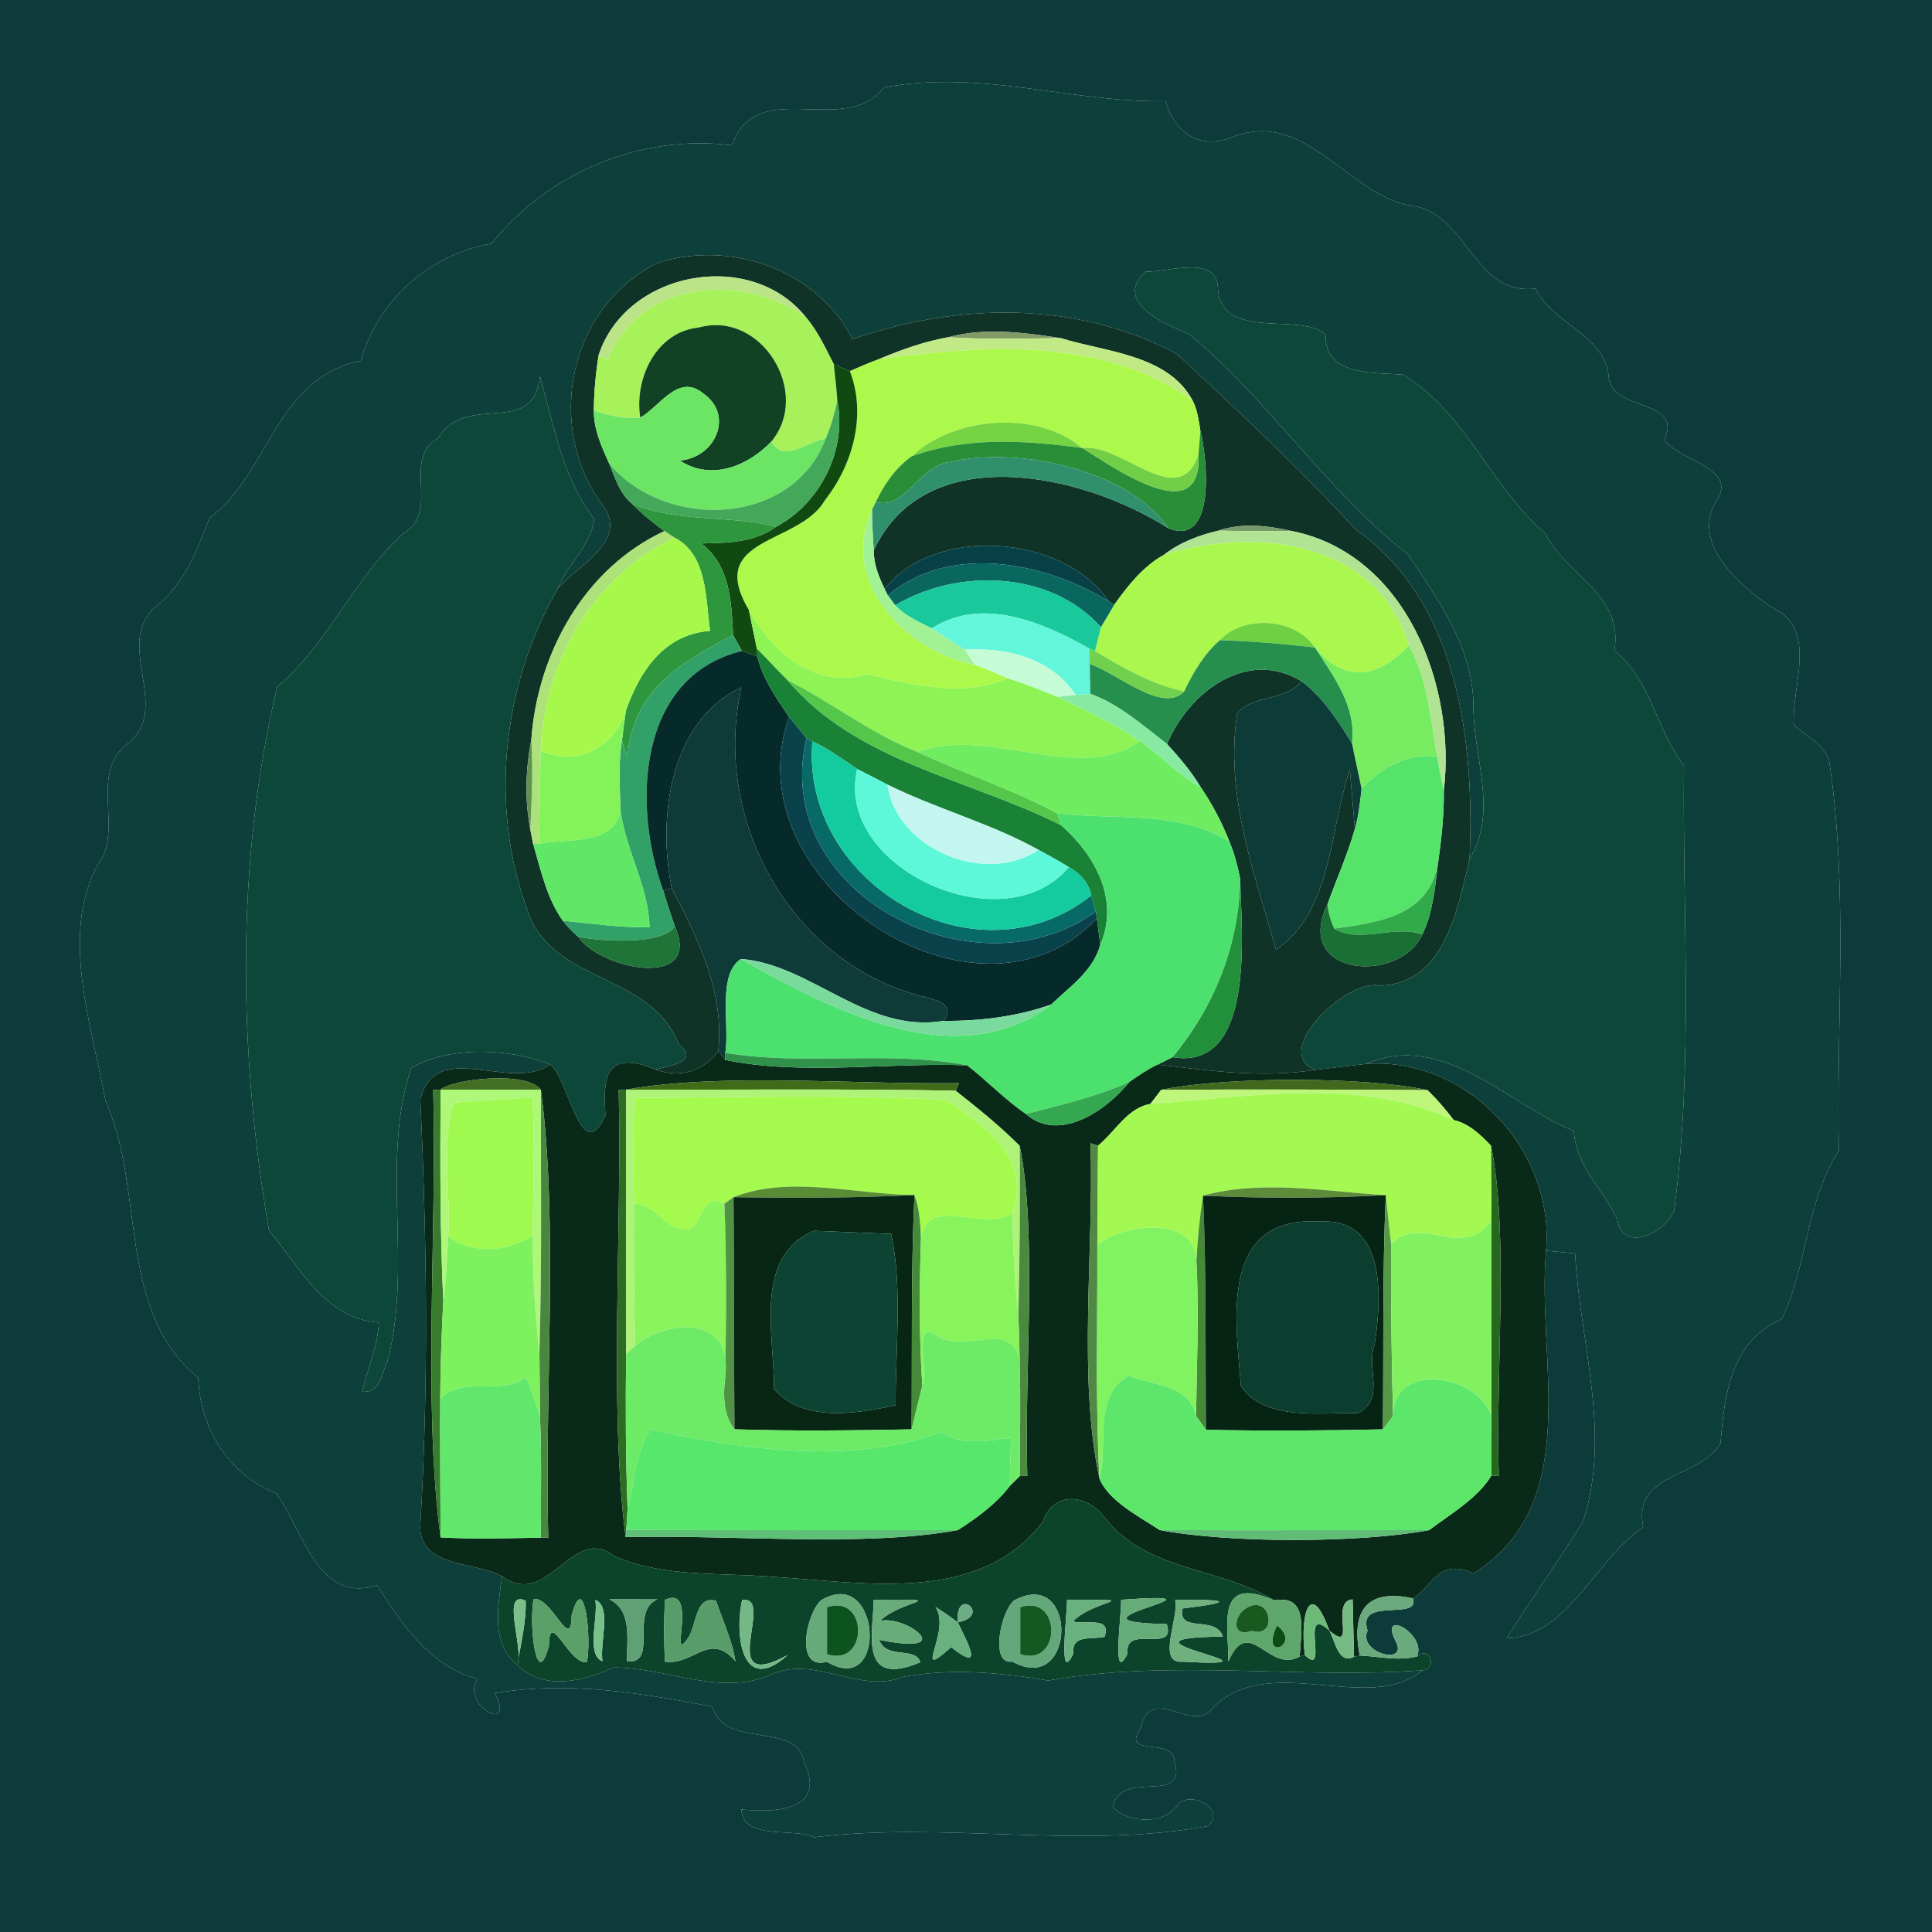 <?xml version="1.0" encoding="UTF-8" ?>
<!DOCTYPE svg PUBLIC "-//W3C//DTD SVG 1.1//EN" "http://www.w3.org/Graphics/SVG/1.1/DTD/svg11.dtd">
<svg width="250pt" height="250pt" viewBox="0 0 250 250" version="1.1" xmlns="http://www.w3.org/2000/svg">
<g id="#0c3b3aff">
<path fill="#0c3b3a" opacity="1.00" d=" M 0.00 0.00 L 250.00 0.00 L 250.00 250.00 L 0.00 250.00 L 0.00 0.00 M 114.39 11.30 C 109.30 17.91 97.81 9.69 94.74 18.80 C 82.91 17.32 70.96 22.30 63.58 31.54 C 55.60 32.87 48.87 38.90 46.68 46.68 C 35.62 48.92 34.90 61.21 27.09 67.05 C 25.47 71.17 23.91 75.44 20.35 78.33 C 14.39 83.07 22.54 91.77 16.37 96.34 C 11.53 100.22 16.01 107.44 12.72 111.74 C 7.69 120.82 11.88 132.71 13.66 142.50 C 18.88 154.08 14.97 169.52 25.66 178.30 C 25.88 184.83 29.57 190.82 35.75 193.24 C 39.24 198.02 41.10 207.59 48.79 205.13 C 51.97 210.11 55.64 215.68 61.77 217.23 C 59.57 220.72 66.84 224.52 64.03 219.09 C 73.63 217.49 83.16 219.11 92.17 220.85 C 93.80 226.48 103.18 222.62 104.02 228.00 C 107.27 234.73 99.39 234.47 95.93 234.14 C 96.08 238.25 103.03 236.45 105.30 237.75 C 122.28 235.66 139.63 239.36 156.35 236.29 C 158.66 234.12 154.40 231.79 152.49 233.35 C 150.96 236.14 146.14 236.01 144.00 233.85 C 144.94 228.80 153.72 233.68 151.98 228.05 C 152.10 224.58 144.90 227.56 147.61 223.64 C 148.91 217.66 154.40 224.59 156.99 220.94 C 164.40 213.66 177.01 221.99 184.11 216.13 C 185.91 216.04 185.17 212.87 183.37 214.34 C 184.62 211.45 178.39 208.02 180.58 212.33 C 182.37 215.67 175.62 213.88 176.96 211.00 C 175.50 206.53 183.79 209.82 182.84 206.83 C 185.32 205.40 186.12 201.47 190.65 203.62 C 205.09 194.55 198.79 175.88 200.06 161.85 C 201.31 161.96 202.57 162.07 203.82 162.20 C 204.42 173.78 208.57 185.43 204.84 196.88 C 201.65 201.99 197.94 207.25 194.94 212.00 C 202.93 211.78 206.46 201.70 212.63 197.63 C 211.20 190.43 220.00 191.38 222.64 186.75 C 223.15 180.51 223.89 173.63 230.57 170.68 C 233.94 163.72 233.65 155.50 237.94 148.92 C 237.61 132.07 239.21 115.06 236.68 98.33 C 235.89 96.17 233.68 95.27 232.13 93.77 C 231.76 88.88 235.39 81.33 229.32 78.63 C 225.25 75.84 218.86 70.48 222.00 64.99 C 225.16 60.56 217.41 59.71 215.36 56.93 C 217.87 51.52 208.78 53.35 208.18 48.91 C 207.86 43.40 200.98 41.99 198.68 37.34 C 190.94 38.27 189.93 28.18 183.31 26.73 C 174.77 25.86 169.32 14.11 159.69 17.64 C 155.12 19.62 151.94 16.99 150.83 13.09 C 138.36 13.28 127.33 8.98 114.39 11.30 Z" />
</g>
<g id="#0d403aff">
<path fill="#0d403a" opacity="1.00" d=" M 114.39 11.30 C 127.33 8.98 138.36 13.28 150.83 13.09 C 151.94 16.99 155.12 19.62 159.69 17.64 C 169.32 14.11 174.77 25.86 183.31 26.73 C 189.93 28.18 190.94 38.27 198.68 37.34 C 200.98 41.99 207.86 43.40 208.18 48.91 C 208.78 53.35 217.87 51.52 215.36 56.93 C 217.41 59.71 225.16 60.56 222.00 64.99 C 218.86 70.48 225.25 75.84 229.32 78.63 C 235.39 81.33 231.76 88.88 232.13 93.77 C 233.68 95.27 235.89 96.17 236.68 98.33 C 239.21 115.06 237.61 132.07 237.94 148.92 C 233.65 155.50 233.94 163.72 230.57 170.68 C 223.89 173.63 223.15 180.51 222.64 186.75 C 220.00 191.38 211.20 190.43 212.63 197.63 C 206.46 201.70 202.93 211.78 194.94 212.00 C 197.94 207.25 201.65 201.99 204.84 196.88 C 208.57 185.43 204.42 173.78 203.82 162.20 C 202.57 162.07 201.31 161.96 200.06 161.85 C 201.20 148.90 189.90 136.73 176.77 137.67 C 186.74 133.31 195.45 143.10 203.65 146.34 C 203.97 151.08 207.48 153.87 209.28 157.81 C 209.96 162.23 215.53 159.52 216.64 156.60 C 219.17 137.55 217.69 118.24 217.91 99.09 C 214.25 94.38 213.80 88.19 208.90 84.19 C 210.12 76.87 202.77 74.60 199.96 69.04 C 192.89 62.94 189.71 53.47 181.57 48.49 C 177.91 48.15 171.42 48.75 171.53 43.34 C 168.61 40.33 158.35 44.15 157.61 37.66 C 157.77 32.78 151.42 35.23 148.24 35.15 C 143.98 39.06 150.68 41.95 153.85 43.22 C 164.26 51.84 171.65 63.53 182.25 71.79 C 186.13 77.65 190.53 83.72 190.66 91.11 C 190.54 97.75 193.96 105.01 190.16 111.16 C 190.81 96.20 188.82 77.91 175.41 68.51 C 168.11 60.51 160.18 53.17 152.26 45.78 C 139.30 38.90 124.06 39.13 110.31 43.89 C 105.68 34.82 94.45 31.00 85.06 34.04 C 73.68 39.67 70.46 55.04 77.84 65.17 C 81.60 69.88 74.89 73.04 72.15 76.19 C 73.39 73.06 76.54 70.51 76.89 67.14 C 72.76 61.79 71.67 55.01 69.87 48.69 C 69.02 56.77 60.40 50.62 56.70 56.68 C 51.83 59.47 57.18 66.17 52.11 69.09 C 45.70 74.96 42.50 83.33 35.87 88.86 C 30.48 111.48 30.84 136.15 34.81 159.23 C 38.81 163.99 42.02 170.63 49.03 171.14 C 48.86 174.25 47.58 177.10 46.88 180.08 C 49.20 180.30 49.36 177.74 50.13 176.17 C 53.45 163.76 49.17 150.22 53.22 138.18 C 58.16 135.34 65.88 135.62 71.20 137.73 C 66.01 141.44 56.44 134.20 54.39 142.27 C 55.25 160.70 55.48 179.26 54.37 197.67 C 54.59 202.92 61.33 201.97 64.96 203.97 C 64.47 207.85 63.43 212.64 66.96 215.42 C 70.19 218.83 75.60 217.57 79.33 215.78 C 86.08 215.70 93.06 219.54 99.62 216.76 C 105.36 214.03 111.19 219.26 116.81 217.00 C 123.07 215.83 129.48 216.42 135.65 217.46 C 151.57 214.62 168.09 217.32 184.11 216.13 C 177.01 221.99 164.40 213.66 156.99 220.94 C 154.40 224.59 148.91 217.66 147.61 223.64 C 144.90 227.56 152.10 224.58 151.98 228.05 C 153.72 233.68 144.94 228.80 144.00 233.85 C 146.14 236.01 150.96 236.14 152.49 233.35 C 154.40 231.79 158.66 234.12 156.35 236.29 C 139.63 239.36 122.28 235.66 105.30 237.75 C 103.03 236.45 96.08 238.25 95.93 234.14 C 99.39 234.47 107.27 234.73 104.02 228.00 C 103.18 222.62 93.80 226.48 92.17 220.85 C 83.16 219.11 73.63 217.49 64.03 219.09 C 66.84 224.52 59.57 220.72 61.77 217.23 C 55.64 215.68 51.97 210.11 48.79 205.13 C 41.10 207.59 39.24 198.02 35.75 193.24 C 29.57 190.82 25.88 184.83 25.66 178.30 C 14.97 169.52 18.88 154.08 13.66 142.50 C 11.88 132.71 7.69 120.82 12.72 111.74 C 16.01 107.44 11.53 100.22 16.37 96.34 C 22.54 91.77 14.39 83.07 20.35 78.33 C 23.91 75.44 25.47 71.17 27.09 67.05 C 34.90 61.21 35.62 48.92 46.68 46.68 C 48.87 38.90 55.60 32.87 63.58 31.54 C 70.96 22.30 82.91 17.32 94.74 18.80 C 97.81 9.69 109.30 17.91 114.39 11.30 Z" />
</g>
<g id="#103327ff">
<path fill="#103327" opacity="1.00" d=" M 85.06 34.04 C 94.45 31.00 105.68 34.82 110.31 43.89 C 124.06 39.13 139.30 38.90 152.26 45.78 C 160.18 53.17 168.11 60.51 175.41 68.51 C 188.82 77.91 190.81 96.20 190.16 111.16 C 188.61 117.59 186.97 127.31 178.55 127.54 C 174.42 126.53 164.35 136.05 170.16 138.44 C 163.35 139.53 156.55 138.54 149.79 137.76 C 150.27 137.52 151.24 137.04 151.73 136.80 C 162.65 138.64 160.59 120.17 160.48 113.72 C 160.15 112.09 159.74 110.47 159.10 108.94 C 158.12 106.44 156.88 104.06 155.36 101.85 C 154.15 99.81 152.60 98.01 151.01 96.27 C 153.78 89.67 161.30 83.81 168.41 88.15 C 166.41 90.78 162.28 89.82 160.10 92.27 C 158.46 102.83 162.32 113.00 165.12 122.90 C 172.39 117.91 172.01 107.49 174.67 99.57 C 174.83 101.50 175.16 105.34 175.32 107.27 C 174.37 110.59 172.95 113.75 171.78 117.00 C 167.24 126.34 181.09 127.40 184.04 120.93 C 185.42 118.11 185.68 114.91 186.06 111.84 C 186.51 108.68 186.87 105.48 186.83 102.29 C 188.43 88.78 181.95 71.74 167.25 68.73 C 164.09 68.03 160.80 67.60 157.69 68.66 C 155.18 69.25 152.70 70.17 150.65 71.77 C 147.91 73.28 145.97 75.77 144.18 78.26 L 143.47 77.80 C 137.49 69.06 120.80 68.00 114.48 76.21 C 113.71 74.65 113.05 72.99 113.06 71.22 C 119.78 56.80 140.07 61.25 151.17 68.35 C 157.50 70.87 156.16 58.96 155.33 55.75 C 155.11 54.41 154.95 53.02 154.31 51.81 C 151.13 45.85 142.92 45.53 137.25 43.75 C 132.46 43.02 127.44 42.35 122.69 43.64 C 119.62 44.19 116.68 45.23 113.82 46.44 C 112.51 46.92 111.24 47.47 109.97 48.03 C 109.45 47.81 108.41 47.35 107.89 47.13 C 106.81 45.06 105.85 42.89 104.33 41.11 C 97.22 32.06 81.00 35.04 77.46 45.97 C 77.08 48.33 76.87 50.71 76.84 53.10 C 76.82 55.55 77.83 57.80 78.83 59.98 C 79.58 61.83 80.18 63.86 81.78 65.17 C 83.06 66.49 84.49 67.65 85.98 68.72 C 75.56 73.57 69.55 84.60 68.75 95.75 C 68.00 99.56 67.89 103.49 68.62 107.32 C 68.71 107.79 68.89 108.72 68.98 109.18 C 69.99 112.58 70.74 116.22 72.83 119.14 C 73.43 119.91 74.10 120.61 74.84 121.24 C 77.84 125.55 90.93 128.03 87.32 119.86 C 86.82 118.33 86.26 116.81 85.83 115.26 L 86.92 114.94 C 90.35 121.48 93.74 128.42 92.95 136.01 C 91.01 138.58 88.07 139.58 84.83 138.40 C 86.68 137.88 90.62 137.43 87.84 135.15 C 84.36 126.24 72.88 127.29 68.81 119.22 C 63.15 105.39 64.78 89.08 72.15 76.19 C 74.89 73.04 81.60 69.88 77.84 65.17 C 70.46 55.04 73.68 39.67 85.06 34.04 Z" />
</g>
<g id="#0d473aff">
<path fill="#0d473a" opacity="1.00" d=" M 148.24 35.15 C 151.42 35.23 157.77 32.78 157.61 37.66 C 158.35 44.15 168.61 40.33 171.53 43.34 C 171.42 48.75 177.91 48.15 181.57 48.49 C 189.71 53.47 192.89 62.94 199.96 69.04 C 202.77 74.60 210.12 76.87 208.90 84.19 C 213.80 88.19 214.25 94.38 217.91 99.09 C 217.69 118.24 219.17 137.55 216.64 156.60 C 215.53 159.52 209.96 162.23 209.28 157.81 C 207.48 153.87 203.97 151.08 203.65 146.34 C 195.45 143.10 186.74 133.31 176.77 137.67 C 175.12 137.86 171.81 138.25 170.16 138.44 C 164.35 136.05 174.42 126.53 178.55 127.54 C 186.97 127.31 188.61 117.59 190.16 111.16 C 193.96 105.01 190.54 97.75 190.66 91.11 C 190.53 83.72 186.13 77.65 182.25 71.79 C 171.65 63.53 164.26 51.84 153.85 43.22 C 150.68 41.95 143.98 39.06 148.24 35.15 Z" />
<path fill="#0d473a" opacity="1.00" d=" M 56.70 56.68 C 60.40 50.62 69.02 56.77 69.87 48.69 C 71.67 55.01 72.76 61.79 76.89 67.14 C 76.54 70.51 73.39 73.06 72.15 76.19 C 64.78 89.08 63.15 105.39 68.81 119.22 C 72.88 127.29 84.36 126.24 87.84 135.15 C 90.62 137.43 86.68 137.88 84.83 138.40 C 77.85 135.51 78.12 140.19 78.34 144.35 C 75.20 151.16 73.67 139.75 71.20 137.73 C 65.88 135.62 58.16 135.34 53.22 138.18 C 49.17 150.22 53.45 163.76 50.13 176.17 C 49.36 177.74 49.20 180.30 46.88 180.08 C 47.58 177.10 48.86 174.25 49.03 171.14 C 42.02 170.63 38.81 163.99 34.81 159.23 C 30.84 136.15 30.48 111.48 35.87 88.86 C 42.50 83.33 45.70 74.96 52.11 69.09 C 57.18 66.17 51.83 59.47 56.70 56.68 Z" />
</g>
<g id="#bae487ff">
<path fill="#bae487" opacity="1.00" d=" M 77.46 45.97 C 81.00 35.04 97.22 32.06 104.33 41.11 C 96.06 35.14 82.65 36.25 78.65 46.56 C 78.35 46.42 77.76 46.12 77.46 45.97 Z" />
</g>
<g id="#a7f15bff">
<path fill="#a7f15b" opacity="1.00" d=" M 78.65 46.56 C 82.65 36.25 96.06 35.14 104.33 41.11 C 105.85 42.89 106.81 45.06 107.89 47.13 C 108.07 48.70 108.24 50.27 108.35 51.85 C 107.98 53.53 107.53 55.19 106.84 56.77 C 104.52 57.05 101.42 60.03 99.81 57.14 C 105.06 50.82 98.53 40.10 90.39 42.39 C 84.91 42.95 82.05 48.98 82.85 54.04 C 80.80 54.25 78.77 53.78 76.84 53.10 C 76.87 50.71 77.08 48.33 77.46 45.97 C 77.76 46.12 78.35 46.42 78.65 46.56 Z" />
</g>
<g id="#104223ff">
<path fill="#104223" opacity="1.00" d=" M 90.39 42.39 C 98.53 40.10 105.06 50.82 99.81 57.14 C 96.74 60.34 92.04 62.25 87.95 59.59 C 92.51 59.26 95.06 53.78 91.02 50.93 C 87.80 48.23 85.42 52.58 82.85 54.04 C 82.05 48.98 84.91 42.95 90.39 42.39 Z" />
</g>
<g id="#829a66ff">
<path fill="#829a66" opacity="1.00" d=" M 122.69 43.64 C 127.44 42.35 132.46 43.02 137.25 43.75 C 132.39 43.80 127.54 43.95 122.69 43.64 Z" />
</g>
<g id="#c1ea86ff">
<path fill="#c1ea86" opacity="1.00" d=" M 113.82 46.44 C 116.68 45.23 119.62 44.19 122.69 43.64 C 127.54 43.95 132.39 43.80 137.25 43.75 C 142.92 45.53 151.13 45.85 154.31 51.81 C 142.49 43.48 127.35 44.71 113.82 46.44 Z" />
</g>
<g id="#adf94bff">
<path fill="#adf94b" opacity="1.00" d=" M 113.82 46.44 C 127.35 44.71 142.49 43.48 154.31 51.81 C 154.95 53.02 155.11 54.41 155.33 55.75 C 155.27 56.52 155.14 58.06 155.08 58.83 C 152.53 66.31 145.23 57.32 140.04 57.97 C 134.27 53.08 123.55 53.81 117.97 59.05 C 115.89 60.54 114.41 62.66 113.33 64.96 C 113.21 65.22 112.96 65.74 112.83 65.99 C 108.53 75.50 117.41 84.38 126.15 86.02 C 127.59 86.54 129.00 87.15 130.41 87.76 C 124.25 90.36 118.12 88.54 112.13 87.25 C 105.58 89.23 99.85 84.36 96.91 78.95 C 91.23 69.39 103.37 70.55 106.72 64.76 C 110.35 60.14 112.17 53.68 109.97 48.03 C 111.24 47.47 112.51 46.92 113.82 46.44 Z" />
</g>
<g id="#104a10ff">
<path fill="#104a10" opacity="1.00" d=" M 107.89 47.13 C 108.41 47.35 109.45 47.81 109.97 48.03 C 112.17 53.68 110.35 60.14 106.72 64.76 C 103.37 70.55 91.23 69.39 96.91 78.95 C 97.24 80.61 97.60 82.27 97.94 83.93 L 98.00 84.94 C 97.50 84.76 96.50 84.41 96.00 84.23 C 95.71 83.72 95.14 82.70 94.86 82.18 C 94.64 77.79 94.47 73.16 90.74 70.32 C 94.04 70.26 97.63 70.22 100.40 68.17 C 106.12 65.17 109.61 58.25 108.35 51.85 C 108.24 50.27 108.07 48.70 107.89 47.13 Z" />
</g>
<g id="#6ce564ff">
<path fill="#6ce564" opacity="1.00" d=" M 82.85 54.04 C 85.42 52.58 87.80 48.23 91.02 50.93 C 95.06 53.78 92.51 59.26 87.95 59.59 C 92.04 62.25 96.74 60.34 99.81 57.14 C 101.42 60.03 104.52 57.05 106.84 56.77 C 102.56 68.12 86.15 68.72 78.83 59.98 C 77.83 57.80 76.82 55.55 76.84 53.10 C 78.77 53.78 80.80 54.25 82.85 54.04 Z" />
</g>
<g id="#43a859ff">
<path fill="#43a859" opacity="1.00" d=" M 108.35 51.85 C 109.61 58.25 106.12 65.17 100.40 68.17 C 94.31 66.57 87.77 67.69 81.78 65.17 C 80.18 63.86 79.58 61.83 78.83 59.98 C 86.15 68.72 102.56 68.12 106.84 56.77 C 107.53 55.19 107.98 53.53 108.35 51.85 Z" />
</g>
<g id="#76d443ff">
<path fill="#76d443" opacity="1.00" d=" M 117.97 59.05 C 123.55 53.81 134.27 53.08 140.04 57.97 C 132.63 56.98 125.10 56.47 117.97 59.05 Z" />
</g>
<g id="#288e38ff">
<path fill="#288e38" opacity="1.00" d=" M 155.33 55.75 C 156.16 58.96 157.50 70.87 151.17 68.35 C 146.40 61.13 132.30 57.61 122.85 59.79 C 119.04 60.19 117.07 66.06 113.33 64.96 C 114.41 62.66 115.89 60.54 117.97 59.05 C 125.10 56.47 132.63 56.98 140.04 57.97 C 143.89 60.29 155.59 68.79 155.08 58.83 C 155.14 58.06 155.27 56.52 155.33 55.75 Z" />
</g>
<g id="#71ce46ff">
<path fill="#71ce46" opacity="1.00" d=" M 140.04 57.97 C 145.23 57.32 152.53 66.31 155.08 58.83 C 155.59 68.79 143.89 60.29 140.04 57.97 Z" />
</g>
<g id="#30906bff">
<path fill="#30906b" opacity="1.00" d=" M 122.85 59.79 C 132.30 57.61 146.40 61.13 151.17 68.35 C 140.07 61.25 119.78 56.80 113.06 71.22 C 112.94 69.48 112.86 67.74 112.83 65.99 C 112.96 65.74 113.21 65.22 113.33 64.96 C 117.07 66.06 119.04 60.19 122.85 59.79 Z" />
</g>
<g id="#2e973dff">
<path fill="#2e973d" opacity="1.00" d=" M 81.78 65.17 C 87.77 67.69 94.31 66.57 100.40 68.17 C 97.63 70.22 94.04 70.26 90.74 70.32 C 94.47 73.16 94.64 77.79 94.86 82.18 C 88.05 85.74 81.72 89.40 81.18 98.16 C 81.01 97.57 80.66 96.41 80.48 95.82 C 80.64 94.52 80.81 93.21 81.00 91.91 C 82.87 86.70 85.97 82.09 91.88 81.63 C 91.30 77.44 91.53 71.73 87.27 69.57 C 86.95 69.36 86.30 68.93 85.98 68.72 C 84.49 67.65 83.06 66.49 81.78 65.17 Z" />
</g>
<g id="#a1f195ff">
<path fill="#a1f195" opacity="1.00" d=" M 126.15 86.02 C 117.41 84.38 108.53 75.50 112.83 65.99 C 112.86 67.74 112.94 69.48 113.06 71.22 C 113.05 72.99 113.71 74.65 114.48 76.21 L 114.90 77.03 C 115.13 77.35 115.61 77.99 115.85 78.31 C 117.14 79.71 118.92 80.46 120.59 81.30 C 122.00 82.24 123.41 83.16 124.84 84.07 C 125.17 84.56 125.83 85.53 126.15 86.02 Z" />
</g>
<g id="#779869ff">
<path fill="#779869" opacity="1.00" d=" M 157.69 68.66 C 160.80 67.60 164.09 68.03 167.25 68.73 C 164.05 68.70 160.88 68.76 157.69 68.66 Z" />
</g>
<g id="#ace279ff">
<path fill="#ace279" opacity="1.00" d=" M 68.75 95.75 C 69.55 84.60 75.56 73.57 85.98 68.72 C 86.30 68.93 86.95 69.36 87.27 69.57 C 76.72 74.65 70.41 85.63 69.96 97.16 C 69.86 101.17 69.80 105.19 69.76 109.20 L 68.98 109.18 C 68.89 108.72 68.71 107.79 68.62 107.32 C 68.80 103.46 68.99 99.61 68.75 95.75 Z" />
</g>
<g id="#b0e492ff">
<path fill="#b0e492" opacity="1.00" d=" M 150.65 71.77 C 152.70 70.17 155.18 69.25 157.69 68.66 C 160.88 68.76 164.05 68.70 167.25 68.73 C 181.95 71.74 188.43 88.78 186.83 102.29 C 186.50 100.83 186.21 99.36 185.97 97.89 C 185.11 93.04 184.76 87.91 182.31 83.53 C 178.01 69.83 162.45 68.19 150.65 71.77 Z" />
</g>
<g id="#a6f84bff">
<path fill="#a6f84b" opacity="1.00" d=" M 69.96 97.16 C 70.41 85.63 76.72 74.65 87.27 69.57 C 91.53 71.73 91.30 77.44 91.88 81.63 C 85.97 82.09 82.87 86.70 81.00 91.91 C 79.50 96.63 74.88 99.33 69.96 97.16 Z" />
</g>
<g id="#aaf84dff">
<path fill="#aaf84d" opacity="1.00" d=" M 150.65 71.77 C 162.45 68.19 178.01 69.83 182.31 83.53 C 178.30 87.71 174.11 88.48 170.17 83.79 C 167.56 79.94 160.92 79.53 157.86 82.83 C 155.79 84.63 154.40 87.02 153.23 89.47 C 149.04 88.57 145.33 86.41 141.69 84.25 C 141.88 83.47 142.27 81.93 142.46 81.15 C 143.04 80.19 143.62 79.23 144.18 78.26 C 145.97 75.77 147.91 73.28 150.65 71.77 Z" />
</g>
<g id="#084047ff">
<path fill="#084047" opacity="1.00" d=" M 114.48 76.21 C 120.80 68.00 137.49 69.06 143.47 77.80 C 135.16 72.70 122.88 70.29 114.90 77.03 L 114.48 76.21 Z" />
</g>
<g id="#0a6760ff">
<path fill="#0a6760" opacity="1.00" d=" M 114.90 77.03 C 122.88 70.29 135.16 72.70 143.47 77.80 L 144.18 78.26 C 143.62 79.23 143.04 80.19 142.46 81.15 C 135.89 73.83 123.98 73.50 115.85 78.31 C 115.61 77.99 115.13 77.35 114.90 77.03 Z" />
</g>
<g id="#19c89bff">
<path fill="#19c89b" opacity="1.00" d=" M 115.85 78.31 C 123.98 73.50 135.89 73.83 142.46 81.15 C 142.27 81.93 141.88 83.47 141.69 84.25 L 140.92 83.89 C 134.87 80.52 127.12 77.15 120.59 81.30 C 118.92 80.46 117.14 79.71 115.85 78.31 Z" />
</g>
<g id="#8ef455ff">
<path fill="#8ef455" opacity="1.00" d=" M 96.91 78.95 C 99.85 84.36 105.58 89.23 112.13 87.25 C 118.12 88.54 124.25 90.36 130.41 87.76 C 132.60 88.45 134.73 89.32 136.86 90.17 C 140.48 91.91 144.15 93.62 147.50 95.87 C 139.65 101.59 128.00 93.87 118.74 97.31 C 112.72 94.97 107.62 90.89 101.89 88.00 C 100.54 86.67 99.27 85.27 97.94 83.93 C 97.60 82.27 97.24 80.61 96.91 78.95 Z" />
</g>
<g id="#62f6daff">
<path fill="#62f6da" opacity="1.00" d=" M 120.59 81.30 C 127.12 77.15 134.87 80.52 140.92 83.89 C 140.95 84.39 140.99 85.41 141.01 85.91 C 141.03 87.20 141.06 88.49 141.10 89.78 C 140.62 89.81 139.66 89.89 139.18 89.92 C 136.07 85.18 130.25 83.74 124.84 84.07 C 123.41 83.16 122.00 82.24 120.59 81.30 Z" />
</g>
<g id="#6dd142ff">
<path fill="#6dd142" opacity="1.00" d=" M 157.86 82.83 C 160.92 79.53 167.56 79.94 170.17 83.79 C 166.08 83.32 161.97 82.97 157.86 82.83 Z" />
</g>
<g id="#32a167ff">
<path fill="#32a167" opacity="1.00" d=" M 81.18 98.16 C 81.72 89.40 88.05 85.74 94.86 82.18 C 95.14 82.70 95.71 83.72 96.00 84.23 C 82.36 87.61 81.85 104.37 85.83 115.26 C 86.26 116.81 86.82 118.33 87.32 119.86 C 86.03 122.12 78.80 121.96 74.84 121.24 C 74.10 120.61 73.43 119.91 72.83 119.14 C 76.56 119.49 80.29 120.06 84.05 119.99 C 83.93 114.73 80.97 110.05 80.29 104.87 C 80.22 101.85 79.98 98.82 80.48 95.82 C 80.66 96.41 81.01 97.57 81.18 98.16 Z" />
</g>
<g id="#278f4dff">
<path fill="#278f4d" opacity="1.00" d=" M 157.86 82.83 C 161.97 82.97 166.08 83.32 170.17 83.79 C 172.59 87.55 175.57 91.46 174.95 96.20 C 173.10 93.27 171.22 90.25 168.41 88.15 C 161.30 83.81 153.78 89.67 151.01 96.27 C 147.88 93.87 144.86 91.16 141.10 89.78 C 141.06 88.49 141.03 87.20 141.01 85.91 C 144.65 87.12 150.43 92.39 153.23 89.47 C 154.40 87.02 155.79 84.63 157.86 82.83 Z" />
</g>
<g id="#062a2aff">
<path fill="#062a2a" opacity="1.00" d=" M 96.00 84.23 C 96.50 84.41 97.50 84.76 98.00 84.94 C 98.71 87.87 100.46 90.34 102.11 92.79 C 94.51 114.13 126.46 135.25 141.94 118.84 C 142.05 119.69 142.27 121.40 142.38 122.25 C 141.44 125.65 138.44 127.67 136.03 129.98 C 131.57 131.56 126.82 132.14 122.10 132.10 C 123.51 130.10 121.65 129.55 119.95 129.08 C 102.56 125.04 92.02 106.23 95.94 88.95 C 86.61 93.32 85.07 105.92 86.92 114.94 L 85.83 115.26 C 81.85 104.37 82.36 87.61 96.00 84.23 Z" />
</g>
<g id="#198237ff">
<path fill="#198237" opacity="1.00" d=" M 97.94 83.93 C 99.27 85.27 100.54 86.67 101.89 88.00 C 110.84 98.63 125.43 100.79 137.31 106.78 C 141.74 110.69 144.89 116.43 142.38 122.25 C 142.27 121.40 142.05 119.69 141.94 118.84 L 141.80 117.94 C 141.65 117.43 141.36 116.39 141.21 115.87 C 140.91 114.24 139.72 112.98 138.31 112.20 C 137.03 111.41 135.72 110.69 134.40 109.98 C 128.17 106.51 121.21 104.69 114.84 101.53 C 113.55 100.84 112.24 100.18 110.93 99.52 C 109.04 98.24 107.20 96.89 105.12 95.93 L 104.36 95.53 C 103.63 94.61 102.87 93.70 102.11 92.79 C 100.46 90.34 98.71 87.87 98.00 84.94 L 97.94 83.93 Z" />
</g>
<g id="#c5fcd6ff">
<path fill="#c5fcd6" opacity="1.00" d=" M 124.84 84.07 C 130.25 83.74 136.07 85.18 139.18 89.92 C 138.60 89.98 137.44 90.11 136.86 90.17 C 134.73 89.32 132.60 88.45 130.41 87.76 C 129.00 87.15 127.59 86.54 126.15 86.02 C 125.83 85.53 125.17 84.56 124.84 84.07 Z" />
</g>
<g id="#71d04eff">
<path fill="#71d04e" opacity="1.00" d=" M 140.92 83.89 L 141.69 84.25 C 145.33 86.41 149.04 88.57 153.23 89.47 C 150.43 92.39 144.65 87.12 141.01 85.91 C 140.99 85.41 140.95 84.39 140.92 83.89 Z" />
</g>
<g id="#78ec60ff">
<path fill="#78ec60" opacity="1.00" d=" M 170.17 83.79 C 174.11 88.48 178.30 87.71 182.31 83.53 C 184.76 87.91 185.11 93.04 185.97 97.89 C 182.11 97.44 178.70 99.30 176.19 102.10 C 175.80 100.12 175.33 98.17 174.95 96.20 C 175.57 91.46 172.59 87.55 170.17 83.79 Z" />
</g>
<g id="#54c74bff">
<path fill="#54c74b" opacity="1.00" d=" M 101.89 88.00 C 107.62 90.89 112.72 94.97 118.74 97.31 C 124.71 100.08 131.01 102.14 136.83 105.24 C 136.95 105.63 137.19 106.40 137.31 106.78 C 125.43 100.79 110.84 98.63 101.89 88.00 Z" />
</g>
<g id="#0c3b38ff">
<path fill="#0c3b38" opacity="1.00" d=" M 168.41 88.15 C 171.22 90.25 173.10 93.27 174.95 96.20 C 175.33 98.17 175.80 100.12 176.19 102.10 C 175.99 103.83 175.81 105.58 175.32 107.27 C 175.16 105.34 174.83 101.50 174.67 99.57 C 172.01 107.49 172.39 117.91 165.12 122.90 C 162.32 113.00 158.46 102.83 160.10 92.27 C 162.28 89.82 166.41 90.78 168.41 88.15 Z" />
</g>
<g id="#0e3a37ff">
<path fill="#0e3a37" opacity="1.00" d=" M 86.92 114.94 C 85.07 105.92 86.61 93.32 95.94 88.95 C 92.02 106.23 102.56 125.04 119.95 129.08 C 121.65 129.55 123.51 130.10 122.10 132.10 C 112.13 133.78 104.94 124.77 95.87 124.09 C 92.78 126.17 94.43 132.46 93.86 136.24 L 93.84 137.15 C 93.62 136.87 93.18 136.29 92.95 136.01 C 93.74 128.42 90.35 121.48 86.92 114.94 Z" />
</g>
<g id="#88eaa2ff">
<path fill="#88eaa2" opacity="1.00" d=" M 136.86 90.17 C 137.44 90.11 138.60 89.98 139.18 89.92 C 139.66 89.89 140.62 89.81 141.10 89.78 C 144.86 91.16 147.88 93.87 151.01 96.27 C 152.60 98.01 154.15 99.81 155.36 101.85 C 152.42 100.29 150.19 97.77 147.50 95.87 C 144.15 93.62 140.48 91.91 136.86 90.17 Z" />
</g>
<g id="#84f35aff">
<path fill="#84f35a" opacity="1.00" d=" M 69.96 97.16 C 74.88 99.33 79.50 96.63 81.00 91.91 C 80.81 93.21 80.64 94.52 80.48 95.82 C 79.98 98.82 80.22 101.85 80.29 104.87 C 79.50 109.48 73.37 108.44 69.76 109.20 C 69.80 105.19 69.86 101.17 69.96 97.16 Z" />
</g>
<g id="#0a424cff">
<path fill="#0a424c" opacity="1.00" d=" M 102.11 92.79 C 102.87 93.70 103.63 94.61 104.36 95.53 C 99.56 115.63 126.25 129.27 141.80 117.94 L 141.94 118.84 C 126.46 135.25 94.51 114.13 102.11 92.79 Z" />
</g>
<g id="#619252ff">
<path fill="#619252" opacity="1.00" d=" M 68.62 107.32 C 67.89 103.49 68.00 99.56 68.75 95.75 C 68.99 99.61 68.80 103.46 68.62 107.32 Z" />
</g>
<g id="#086a67ff">
<path fill="#086a67" opacity="1.00" d=" M 104.36 95.53 L 105.12 95.93 C 103.58 114.39 126.38 127.66 141.21 115.87 C 141.36 116.39 141.65 117.43 141.80 117.94 C 126.25 129.27 99.56 115.63 104.36 95.53 Z" />
</g>
<g id="#14cba0ff">
<path fill="#14cba0" opacity="1.00" d=" M 105.12 95.93 C 107.20 96.89 109.04 98.24 110.93 99.52 C 107.87 112.32 129.91 122.27 138.31 112.20 C 139.72 112.98 140.91 114.24 141.21 115.87 C 126.38 127.66 103.58 114.39 105.12 95.93 Z" />
</g>
<g id="#6fec5fff">
<path fill="#6fec5f" opacity="1.00" d=" M 118.74 97.31 C 128.00 93.87 139.65 101.59 147.50 95.87 C 150.19 97.77 152.42 100.29 155.36 101.85 C 156.88 104.06 158.12 106.44 159.10 108.94 C 152.46 104.75 144.23 106.18 136.83 105.24 C 131.01 102.14 124.71 100.08 118.74 97.31 Z" />
</g>
<g id="#56e36aff">
<path fill="#56e36a" opacity="1.00" d=" M 176.19 102.10 C 178.70 99.30 182.11 97.44 185.97 97.89 C 186.21 99.36 186.50 100.83 186.83 102.29 C 186.87 105.48 186.51 108.68 186.06 111.84 C 184.80 118.60 178.29 119.37 172.65 120.16 C 172.17 119.16 171.88 118.11 171.78 117.00 C 172.95 113.75 174.37 110.59 175.32 107.27 C 175.81 105.58 175.99 103.83 176.19 102.10 Z" />
</g>
<g id="#5df7daff">
<path fill="#5df7da" opacity="1.00" d=" M 138.31 112.20 C 129.91 122.27 107.87 112.32 110.93 99.52 C 112.24 100.18 113.55 100.84 114.84 101.53 C 115.90 109.68 127.24 114.68 134.40 109.98 C 135.72 110.69 137.03 111.41 138.31 112.20 Z" />
</g>
<g id="#c3f6eeff">
<path fill="#c3f6ee" opacity="1.00" d=" M 134.40 109.98 C 127.24 114.68 115.90 109.68 114.84 101.53 C 121.21 104.69 128.17 106.51 134.40 109.98 Z" />
</g>
<g id="#60e766ff">
<path fill="#60e766" opacity="1.00" d=" M 80.29 104.87 C 80.97 110.05 83.93 114.73 84.05 119.99 C 80.29 120.06 76.56 119.49 72.83 119.14 C 70.74 116.22 69.99 112.58 68.98 109.18 L 69.76 109.20 C 73.37 108.44 79.50 109.48 80.29 104.87 Z" />
</g>
<g id="#4ce16eff">
<path fill="#4ce16e" opacity="1.00" d=" M 136.83 105.24 C 144.23 106.18 152.46 104.75 159.10 108.94 C 159.74 110.47 160.15 112.09 160.48 113.72 C 160.36 122.26 157.16 130.26 151.73 136.80 C 151.24 137.04 150.27 137.52 149.79 137.76 C 148.49 138.39 147.30 139.21 146.12 140.02 C 141.84 141.92 137.27 142.98 132.76 144.16 C 130.02 142.30 127.74 139.87 125.13 137.85 C 114.92 135.88 104.20 137.95 93.86 136.24 C 94.43 132.46 92.78 126.17 95.87 124.09 C 107.49 130.60 123.72 139.24 136.03 129.98 C 138.44 127.67 141.44 125.65 142.38 122.25 C 144.89 116.43 141.74 110.69 137.31 106.78 C 137.19 106.40 136.95 105.63 136.83 105.24 Z" />
</g>
<g id="#31ab4aff">
<path fill="#31ab4a" opacity="1.00" d=" M 172.65 120.16 C 178.29 119.37 184.80 118.60 186.06 111.84 C 185.68 114.91 185.42 118.11 184.04 120.93 C 180.32 119.59 176.05 122.18 172.65 120.16 Z" />
</g>
<g id="#228f3aff">
<path fill="#228f3a" opacity="1.00" d=" M 160.48 113.72 C 160.59 120.17 162.65 138.64 151.73 136.80 C 157.16 130.26 160.36 122.26 160.48 113.72 Z" />
</g>
<g id="#196f34ff">
<path fill="#196f34" opacity="1.00" d=" M 184.04 120.93 C 181.09 127.40 167.24 126.34 171.78 117.00 C 171.88 118.11 172.17 119.16 172.65 120.16 C 176.05 122.18 180.32 119.59 184.04 120.93 Z" />
</g>
<g id="#1f7538ff">
<path fill="#1f7538" opacity="1.00" d=" M 74.84 121.24 C 78.80 121.96 86.03 122.12 87.32 119.86 C 90.93 128.03 77.84 125.55 74.84 121.24 Z" />
</g>
<g id="#7ada9eff">
<path fill="#7ada9e" opacity="1.00" d=" M 95.87 124.09 C 104.94 124.77 112.13 133.78 122.10 132.10 C 126.82 132.14 131.57 131.56 136.03 129.98 C 123.72 139.24 107.49 130.60 95.87 124.09 Z" />
</g>
<g id="#092a19ff">
<path fill="#092a19" opacity="1.00" d=" M 84.83 138.40 C 88.07 139.58 91.01 138.58 92.95 136.01 C 93.18 136.29 93.62 136.87 93.84 137.15 C 103.63 139.19 114.82 137.47 125.13 137.85 C 127.74 139.87 130.02 142.30 132.76 144.16 C 137.05 147.90 143.17 143.71 146.12 140.02 C 147.30 139.21 148.49 138.39 149.79 137.76 C 156.55 138.54 163.35 139.53 170.16 138.44 C 171.81 138.25 175.12 137.86 176.77 137.67 C 189.90 136.73 201.20 148.90 200.06 161.85 C 198.79 175.88 205.09 194.55 190.65 203.62 C 186.12 201.47 185.32 205.40 182.84 206.83 C 176.78 205.51 174.80 208.52 175.96 214.22 L 175.21 214.39 C 175.17 212.53 175.07 208.82 175.03 206.96 C 171.99 207.17 175.69 214.13 172.01 210.99 C 169.69 204.45 168.17 208.37 168.84 214.16 L 168.18 214.34 C 168.41 210.68 169.26 206.34 164.87 207.08 C 157.72 202.69 148.28 203.41 142.82 196.22 C 140.76 193.51 136.40 192.72 134.92 196.94 C 126.67 207.68 111.72 204.75 100.00 204.04 C 93.18 203.47 85.93 204.15 79.49 201.37 C 74.08 197.06 70.96 208.36 64.96 203.97 C 61.33 201.97 54.59 202.92 54.37 197.67 C 55.48 179.26 55.25 160.70 54.39 142.27 C 56.44 134.20 66.01 141.44 71.20 137.73 C 73.67 139.75 75.20 151.16 78.34 144.35 C 78.12 140.19 77.85 135.51 84.83 138.40 M 57.02 141.00 L 56.06 141.03 C 56.54 159.99 54.71 181.76 57.01 198.94 C 61.33 199.18 65.67 199.05 69.99 198.97 L 70.94 198.98 C 70.45 179.99 72.29 158.35 69.99 141.02 C 68.22 138.53 58.51 139.63 57.02 141.00 M 81.02 141.00 L 80.06 141.03 C 80.49 159.95 78.80 181.87 80.95 198.90 C 94.94 198.57 111.71 200.23 123.93 198.00 C 126.33 196.49 129.03 194.49 130.65 192.30 C 130.98 191.98 131.63 191.33 131.95 191.01 L 132.93 190.97 C 132.53 177.16 134.26 159.77 131.95 148.27 C 129.36 145.69 126.52 143.39 123.66 141.14 L 124.08 140.16 C 110.04 140.35 93.39 138.80 81.02 141.00 M 150.25 141.03 C 149.90 141.49 149.20 142.40 148.86 142.85 C 145.87 143.35 144.29 146.48 142.08 148.25 L 141.12 147.94 C 141.54 162.15 139.46 178.34 142.27 191.31 C 143.40 194.21 147.42 196.23 150.06 197.99 C 159.17 199.71 175.84 199.69 184.93 198.00 C 187.67 195.93 191.26 193.84 192.99 190.93 L 193.94 190.99 C 193.52 177.18 195.27 159.76 192.95 148.28 C 191.59 146.83 190.09 145.40 188.10 144.93 C 187.07 143.56 185.95 142.25 184.72 141.06 C 176.53 139.29 158.53 139.30 150.25 141.03 Z" />
</g>
<g id="#30924aff">
<path fill="#30924a" opacity="1.00" d=" M 93.86 136.24 C 104.20 137.95 114.92 135.88 125.13 137.85 C 114.82 137.47 103.63 139.19 93.84 137.15 L 93.86 136.24 Z" />
</g>
<g id="#436f24ff">
<path fill="#436f24" opacity="1.00" d=" M 57.02 141.00 C 58.51 139.63 68.22 138.53 69.99 141.02 C 65.67 141.00 61.34 141.00 57.02 141.00 Z" />
</g>
<g id="#406c1aff">
<path fill="#406c1a" opacity="1.00" d=" M 81.02 141.00 C 93.39 138.80 110.04 140.35 124.08 140.16 L 123.66 141.14 C 109.45 140.87 95.23 141.04 81.02 141.00 Z" />
</g>
<g id="#35a751ff">
<path fill="#35a751" opacity="1.00" d=" M 132.76 144.16 C 137.27 142.98 141.84 141.92 146.12 140.02 C 143.17 143.71 137.05 147.90 132.76 144.16 Z" />
</g>
<g id="#41691dff">
<path fill="#41691d" opacity="1.00" d=" M 150.25 141.03 C 158.53 139.30 176.53 139.29 184.72 141.06 C 173.23 140.99 161.74 140.94 150.25 141.03 Z" />
</g>
<g id="#397c2dff">
<path fill="#397c2d" opacity="1.00" d=" M 56.06 141.03 L 57.02 141.00 C 56.95 150.10 56.93 159.20 57.36 168.29 C 57.14 172.53 56.99 176.77 56.96 181.02 C 56.93 186.99 56.99 192.96 57.01 198.94 C 54.71 181.76 56.54 159.99 56.06 141.03 Z" />
</g>
<g id="#aef779ff">
<path fill="#aef779" opacity="1.00" d=" M 57.02 141.00 C 61.34 141.00 65.67 141.00 69.99 141.02 C 69.98 152.42 70.14 163.82 69.80 175.21 C 69.24 170.11 68.91 165.00 68.94 159.88 C 68.98 153.92 69.23 147.95 68.91 142.00 C 66.36 142.17 61.25 142.51 58.69 142.68 C 57.10 148.00 58.34 154.32 58.00 160.02 C 57.85 162.77 57.76 165.55 57.36 168.29 C 56.93 159.20 56.95 150.10 57.02 141.00 Z" />
</g>
<g id="#4a863fff">
<path fill="#4a863f" opacity="1.00" d=" M 69.99 141.02 C 72.29 158.35 70.45 179.99 70.94 198.98 L 69.99 198.97 C 69.97 193.71 70.11 188.47 69.87 183.23 C 69.86 180.55 69.83 177.88 69.80 175.21 C 70.14 163.82 69.98 152.42 69.99 141.02 Z" />
</g>
<g id="#2d6c23ff">
<path fill="#2d6c23" opacity="1.00" d=" M 80.06 141.03 L 81.02 141.00 C 80.99 152.40 80.99 163.80 81.02 175.20 C 80.94 181.88 80.95 188.57 81.21 195.25 C 81.17 195.93 81.08 197.29 81.04 197.97 L 80.95 198.90 C 78.80 181.87 80.49 159.95 80.06 141.03 Z" />
</g>
<g id="#aff278ff">
<path fill="#aff278" opacity="1.00" d=" M 81.02 141.00 C 95.23 141.04 109.45 140.87 123.66 141.14 C 126.52 143.39 129.36 145.69 131.95 148.27 C 132.04 155.58 131.94 162.90 131.78 170.22 C 131.31 165.83 131.06 161.43 130.99 157.02 C 133.55 149.89 127.49 145.72 122.53 142.39 C 109.06 141.56 95.54 142.03 82.06 142.07 C 81.95 146.63 81.92 151.19 82.04 155.75 C 81.99 161.88 82.04 168.01 82.18 174.15 C 81.89 174.41 81.31 174.94 81.02 175.20 C 80.99 163.80 80.99 152.40 81.02 141.00 Z" />
</g>
<g id="#bef67cff">
<path fill="#bef67c" opacity="1.00" d=" M 150.25 141.03 C 161.74 140.94 173.23 140.99 184.72 141.06 C 185.95 142.25 187.07 143.56 188.10 144.93 C 176.19 139.35 161.68 141.89 148.86 142.85 C 149.20 142.40 149.90 141.49 150.25 141.03 Z" />
</g>
<g id="#9ff94eff">
<path fill="#9ff94e" opacity="1.00" d=" M 58.69 142.68 C 61.25 142.51 66.36 142.17 68.91 142.00 C 69.23 147.95 68.98 153.92 68.94 159.88 C 65.63 161.98 61.29 162.35 58.00 160.02 C 58.34 154.32 57.10 148.00 58.69 142.68 Z" />
</g>
<g id="#a5fa4eff">
<path fill="#a5fa4e" opacity="1.00" d=" M 82.06 142.07 C 95.54 142.03 109.06 141.56 122.53 142.39 C 127.49 145.72 133.55 149.89 130.99 157.02 C 127.18 159.48 120.16 154.49 119.17 160.18 C 119.07 158.31 119.00 156.40 118.33 154.64 C 110.79 154.57 102.05 152.04 94.92 154.92 C 94.62 155.13 94.03 155.54 93.74 155.75 C 90.19 153.88 91.23 159.90 88.05 159.02 C 85.82 158.49 84.63 155.77 82.04 155.75 C 81.92 151.19 81.95 146.63 82.06 142.07 Z" />
</g>
<g id="#a3f951ff">
<path fill="#a3f951" opacity="1.00" d=" M 148.86 142.85 C 161.68 141.89 176.19 139.35 188.10 144.93 C 190.09 145.40 191.59 146.83 192.95 148.28 C 192.96 151.48 193.04 154.70 192.99 157.91 C 189.17 163.25 183.85 156.89 180.01 161.03 C 179.84 159.44 179.49 156.25 179.32 154.66 C 171.58 154.18 163.25 152.61 155.67 154.72 C 155.24 157.52 154.96 160.37 154.81 163.21 C 154.87 157.11 145.08 158.44 141.99 161.08 C 142.01 156.80 142.01 152.52 142.08 148.25 C 144.29 146.48 145.87 143.35 148.86 142.85 Z" />
</g>
<g id="#4b8941ff">
<path fill="#4b8941" opacity="1.00" d=" M 131.95 148.27 C 134.26 159.77 132.53 177.16 132.93 190.97 L 131.95 191.01 C 131.97 186.06 132.09 181.13 131.94 176.19 C 131.92 174.19 131.87 172.20 131.78 170.22 C 131.94 162.90 132.04 155.58 131.95 148.27 Z" />
</g>
<g id="#4f8943ff">
<path fill="#4f8943" opacity="1.00" d=" M 141.12 147.94 L 142.08 148.25 C 142.01 152.52 142.01 156.80 141.99 161.08 C 142.04 171.15 141.73 181.24 142.27 191.31 C 139.46 178.34 141.54 162.15 141.12 147.94 Z" />
</g>
<g id="#27681fff">
<path fill="#27681f" opacity="1.00" d=" M 192.95 148.28 C 195.27 159.76 193.52 177.18 193.94 190.99 L 192.99 190.93 C 193.01 188.32 193.00 185.73 192.97 183.13 C 192.98 174.72 193.02 166.32 192.99 157.91 C 193.04 154.70 192.96 151.48 192.95 148.28 Z" />
</g>
<g id="#588d36ff">
<path fill="#588d36" opacity="1.00" d=" M 94.92 154.92 C 102.05 152.04 110.79 154.57 118.33 154.64 C 110.53 155.04 102.72 155.02 94.92 154.92 Z" />
</g>
<g id="#5c8c3aff">
<path fill="#5c8c3a" opacity="1.00" d=" M 155.67 154.72 C 163.25 152.61 171.58 154.18 179.32 154.66 C 171.44 155.07 163.55 155.09 155.67 154.72 Z" />
</g>
<g id="#8af45cff">
<path fill="#8af45c" opacity="1.00" d=" M 88.05 159.02 C 91.23 159.90 90.19 153.88 93.74 155.75 C 94.04 163.22 93.97 170.71 93.85 178.19 C 94.98 170.01 86.28 170.79 82.18 174.15 C 82.04 168.01 81.99 161.88 82.04 155.75 C 84.63 155.77 85.82 158.49 88.05 159.02 Z" />
</g>
<g id="#519343ff">
<path fill="#519343" opacity="1.00" d=" M 93.74 155.75 C 94.03 155.54 94.62 155.13 94.92 154.92 C 95.02 164.93 94.95 174.94 95.04 184.95 C 93.84 183.45 93.45 181.20 93.85 178.19 C 93.97 170.71 94.04 163.22 93.74 155.75 Z" />
</g>
<g id="#072614ff">
<path fill="#072614" opacity="1.00" d=" M 94.92 154.92 C 102.72 155.02 110.53 155.04 118.33 154.64 C 117.86 164.74 118.04 174.85 117.96 184.96 C 110.32 185.10 102.68 185.20 95.04 184.95 C 94.95 174.94 95.02 164.93 94.92 154.92 M 105.33 159.26 C 97.37 162.62 100.25 173.00 100.16 179.73 C 103.94 184.10 110.84 182.94 115.89 181.83 C 115.87 174.53 116.80 166.60 115.32 159.67 C 112.82 159.57 107.83 159.36 105.33 159.26 Z" />
</g>
<g id="#448a39ff">
<path fill="#448a39" opacity="1.00" d=" M 118.33 154.64 C 119.00 156.40 119.07 158.31 119.17 160.18 C 118.97 166.54 118.92 172.93 119.35 179.29 C 119.00 180.70 118.31 183.54 117.96 184.96 C 118.04 174.85 117.86 164.74 118.33 154.64 Z" />
</g>
<g id="#458836ff">
<path fill="#458836" opacity="1.00" d=" M 154.81 163.21 C 154.96 160.37 155.24 157.52 155.67 154.72 C 156.12 164.81 155.96 174.92 156.05 185.02 C 155.73 184.57 155.09 183.67 154.77 183.22 C 154.86 176.55 155.18 169.87 154.81 163.21 Z" />
</g>
<g id="#062413ff">
<path fill="#062413" opacity="1.00" d=" M 155.67 154.72 C 163.55 155.09 171.44 155.07 179.32 154.66 C 178.87 164.75 179.05 174.86 178.95 184.96 C 171.32 185.13 163.68 185.17 156.05 185.02 C 155.96 174.92 156.12 164.81 155.67 154.72 M 170.84 158.07 C 157.58 157.24 159.94 171.11 160.58 179.36 C 163.63 183.92 171.02 182.76 175.70 182.85 C 179.37 181.02 176.70 177.04 177.87 173.98 C 178.80 167.99 179.43 157.58 170.84 158.07 Z" />
</g>
<g id="#549a46ff">
<path fill="#549a46" opacity="1.00" d=" M 179.32 154.66 C 179.49 156.25 179.84 159.44 180.01 161.03 C 179.97 168.43 180.06 175.84 180.26 183.25 C 179.93 183.68 179.28 184.53 178.95 184.96 C 179.05 174.86 178.87 164.75 179.32 154.66 Z" />
</g>
<g id="#87f45bff">
<path fill="#87f45b" opacity="1.00" d=" M 119.17 160.18 C 120.16 154.49 127.18 159.48 130.99 157.02 C 131.06 161.43 131.31 165.83 131.78 170.22 C 131.87 172.20 131.92 174.19 131.94 176.19 C 131.09 170.52 124.71 175.32 121.27 172.83 C 118.00 170.52 120.19 177.35 119.35 179.29 C 118.92 172.93 118.97 166.54 119.17 160.18 Z" />
</g>
<g id="#0c3e30ff">
<path fill="#0c3e30" opacity="1.00" d=" M 170.84 158.07 C 179.43 157.58 178.80 167.99 177.87 173.98 C 176.70 177.04 179.37 181.02 175.70 182.85 C 171.02 182.76 163.63 183.92 160.58 179.36 C 159.94 171.11 157.58 157.24 170.84 158.07 Z" />
</g>
<g id="#81f160ff">
<path fill="#81f160" opacity="1.00" d=" M 180.01 161.03 C 183.85 156.89 189.17 163.25 192.99 157.91 C 193.02 166.32 192.98 174.72 192.97 183.13 C 190.92 177.60 180.13 176.32 180.26 183.25 C 180.06 175.84 179.97 168.43 180.01 161.03 Z" />
</g>
<g id="#0d4332ff">
<path fill="#0d4332" opacity="1.00" d=" M 105.33 159.26 C 107.83 159.36 112.82 159.57 115.32 159.67 C 116.80 166.60 115.87 174.53 115.89 181.83 C 110.84 182.94 103.94 184.10 100.16 179.73 C 100.25 173.00 97.37 162.62 105.33 159.26 Z" />
</g>
<g id="#81f260ff">
<path fill="#81f260" opacity="1.00" d=" M 141.99 161.08 C 145.08 158.44 154.87 157.11 154.81 163.21 C 155.18 169.87 154.86 176.55 154.77 183.22 C 153.92 179.20 149.26 179.27 146.06 178.04 C 141.33 180.57 143.49 186.96 142.27 191.31 C 141.73 181.24 142.04 171.15 141.99 161.08 Z" />
</g>
<g id="#7ef15eff">
<path fill="#7ef15e" opacity="1.00" d=" M 58.00 160.02 C 61.29 162.35 65.63 161.98 68.94 159.88 C 68.91 165.00 69.24 170.11 69.80 175.21 C 69.83 177.88 69.86 180.55 69.87 183.23 C 69.30 181.55 68.81 179.83 68.00 178.26 C 64.54 180.71 59.99 177.92 56.96 181.02 C 56.99 176.77 57.14 172.53 57.36 168.29 C 57.76 165.55 57.85 162.77 58.00 160.02 Z" />
</g>
<g id="#6dea66ff">
<path fill="#6dea66" opacity="1.00" d=" M 82.18 174.15 C 86.28 170.79 94.98 170.01 93.85 178.19 C 93.45 181.20 93.84 183.45 95.04 184.95 C 102.68 185.20 110.32 185.10 117.96 184.96 C 118.31 183.54 119.00 180.70 119.35 179.29 C 120.19 177.35 118.00 170.52 121.27 172.83 C 124.71 175.32 131.09 170.52 131.94 176.19 C 132.09 181.13 131.97 186.06 131.95 191.01 C 131.63 191.33 130.98 191.98 130.65 192.30 C 130.71 190.21 130.76 188.12 130.82 186.03 C 127.74 186.44 124.59 187.11 121.80 185.30 C 110.26 189.58 96.24 187.60 84.18 184.98 C 82.18 188.01 82.12 191.82 81.21 195.25 C 80.95 188.57 80.94 181.88 81.02 175.20 C 81.31 174.94 81.89 174.41 82.18 174.15 Z" />
</g>
<g id="#60e76cff">
<path fill="#60e76c" opacity="1.00" d=" M 56.96 181.02 C 59.99 177.92 64.54 180.71 68.00 178.26 C 68.81 179.83 69.30 181.55 69.87 183.23 C 70.11 188.47 69.97 193.71 69.99 198.97 C 65.67 199.05 61.33 199.18 57.01 198.94 C 56.99 192.96 56.93 186.99 56.96 181.02 Z" />
</g>
<g id="#5ce76aff">
<path fill="#5ce76a" opacity="1.00" d=" M 142.27 191.31 C 143.49 186.96 141.33 180.57 146.06 178.04 C 149.26 179.27 153.92 179.20 154.77 183.22 C 155.09 183.67 155.73 184.57 156.05 185.02 C 163.68 185.17 171.32 185.13 178.95 184.96 C 179.28 184.53 179.93 183.68 180.26 183.25 C 180.13 176.32 190.92 177.60 192.97 183.13 C 193.00 185.73 193.01 188.32 192.99 190.93 C 191.26 193.84 187.67 195.93 184.93 198.00 C 173.31 197.99 161.68 198.04 150.06 197.99 C 147.42 196.23 143.40 194.21 142.27 191.31 Z" />
</g>
<g id="#57e86bff">
<path fill="#57e86b" opacity="1.00" d=" M 84.18 184.98 C 96.24 187.60 110.26 189.58 121.80 185.30 C 124.59 187.11 127.74 186.44 130.82 186.03 C 130.76 188.12 130.71 190.21 130.65 192.30 C 129.03 194.49 126.33 196.49 123.93 198.00 C 109.63 198.01 95.33 198.01 81.04 197.97 C 81.08 197.29 81.17 195.93 81.21 195.25 C 82.12 191.82 82.18 188.01 84.18 184.98 Z" />
</g>
<g id="#0b442aff">
<path fill="#0b442a" opacity="1.00" d=" M 134.92 196.94 C 136.40 192.72 140.76 193.51 142.82 196.22 C 148.28 203.41 157.72 202.69 164.87 207.08 C 157.06 203.66 159.08 210.64 158.93 215.03 C 161.63 208.76 164.23 216.69 168.18 214.34 L 168.84 214.16 C 172.08 217.28 168.04 207.35 172.01 210.99 C 172.76 212.25 173.14 215.43 175.21 214.39 L 175.96 214.22 C 178.42 214.34 180.93 214.97 183.37 214.34 C 185.17 212.87 185.91 216.04 184.11 216.13 C 168.09 217.32 151.57 214.62 135.65 217.46 C 129.48 216.42 123.07 215.83 116.81 217.00 C 111.19 219.26 105.36 214.03 99.62 216.76 C 93.06 219.54 86.08 215.70 79.33 215.78 C 75.60 217.57 70.19 218.83 66.96 215.42 C 67.39 212.65 68.09 209.94 68.03 207.14 C 64.75 205.58 67.83 213.47 66.96 215.42 C 63.43 212.64 64.47 207.85 64.96 203.97 C 70.96 208.36 74.08 197.06 79.49 201.37 C 85.93 204.15 93.18 203.47 100.00 204.04 C 111.72 204.75 126.67 207.68 134.92 196.94 M 69.06 206.90 C 68.41 209.96 69.38 219.14 71.03 212.96 C 71.08 208.00 73.56 215.37 75.94 215.10 C 76.58 212.04 75.62 202.86 73.97 209.04 C 73.92 214.00 71.44 206.63 69.06 206.90 M 77.04 207.03 C 77.42 209.40 75.80 214.10 77.96 214.97 C 77.58 212.60 79.20 207.89 77.04 207.03 M 78.84 206.95 C 81.87 208.42 81.07 212.20 81.14 214.99 C 85.28 215.34 81.39 208.53 85.06 206.96 C 83.50 206.96 80.39 206.95 78.84 206.95 M 86.04 207.02 C 85.90 209.68 85.90 212.35 86.04 215.02 C 89.77 215.56 91.80 211.01 95.16 214.97 C 94.75 212.24 93.52 209.75 92.66 207.15 C 89.92 206.36 90.18 210.37 89.02 211.97 C 86.44 215.80 90.50 204.99 86.04 207.02 M 96.02 207.05 C 95.02 211.69 96.04 219.48 101.94 214.15 C 92.37 219.39 100.54 206.36 96.02 207.05 M 106.24 207.09 C 104.33 208.79 102.76 216.20 107.00 215.03 C 114.99 219.83 113.98 202.40 106.24 207.09 M 113.06 207.01 C 112.97 211.44 111.12 218.45 119.09 215.09 C 118.42 213.00 114.65 214.78 113.77 212.19 C 124.31 214.34 117.20 208.92 113.87 209.75 C 116.78 206.90 123.77 206.97 113.06 207.01 M 123.93 209.93 C 128.43 209.06 123.57 205.09 123.93 209.93 M 131.24 207.09 C 129.52 208.40 128.03 215.48 130.99 215.01 C 139.29 219.58 139.53 202.65 131.24 207.09 M 138.07 207.01 C 138.12 208.89 136.85 218.25 138.90 213.95 C 138.63 211.43 141.32 212.20 142.93 211.80 C 143.89 209.07 140.37 210.30 138.84 209.81 C 141.68 206.87 148.84 207.01 138.07 207.01 M 145.07 207.01 C 145.14 208.88 143.80 218.26 145.91 213.95 C 145.44 210.07 152.28 214.07 150.97 210.15 C 135.25 209.88 161.89 205.81 145.07 207.01 M 152.06 207.01 C 152.65 209.20 149.57 215.33 153.02 215.02 C 168.99 215.90 141.32 211.97 158.24 211.77 C 157.31 208.94 152.37 211.42 153.00 208.14 C 159.64 207.33 159.32 206.95 152.06 207.01 M 121.05 207.94 C 123.19 211.11 117.80 217.85 123.08 213.14 C 127.32 216.48 125.38 212.88 123.93 209.93 C 123.00 209.22 122.04 208.56 121.05 207.94 Z" />
</g>
<g id="#5ec076ff">
<path fill="#5ec076" opacity="1.00" d=" M 81.04 197.97 C 95.33 198.01 109.63 198.01 123.93 198.00 C 111.71 200.23 94.94 198.57 80.95 198.90 L 81.04 197.97 Z" />
</g>
<g id="#61bc76ff">
<path fill="#61bc76" opacity="1.00" d=" M 150.06 197.99 C 161.68 198.04 173.31 197.99 184.93 198.00 C 175.84 199.69 159.17 199.71 150.06 197.99 Z" />
</g>
<g id="#7cbf8aff">
<path fill="#7cbf8a" opacity="1.00" d=" M 66.96 215.42 C 67.83 213.47 64.75 205.58 68.03 207.14 C 68.09 209.94 67.39 212.65 66.96 215.42 Z" />
</g>
<g id="#5aa068ff">
<path fill="#5aa068" opacity="1.00" d=" M 69.06 206.90 C 71.44 206.63 73.92 214.00 73.97 209.04 C 75.62 202.86 76.58 212.04 75.94 215.10 C 73.56 215.37 71.08 208.00 71.03 212.96 C 69.38 219.14 68.41 209.96 69.06 206.90 Z" />
</g>
<g id="#78c18aff">
<path fill="#78c18a" opacity="1.00" d=" M 77.04 207.03 C 79.20 207.89 77.58 212.60 77.96 214.97 C 75.80 214.10 77.42 209.40 77.04 207.03 Z" />
</g>
<g id="#5fa175ff">
<path fill="#5fa175" opacity="1.00" d=" M 78.84 206.95 C 80.39 206.95 83.50 206.96 85.06 206.96 C 81.39 208.53 85.28 215.34 81.14 214.99 C 81.07 212.20 81.87 208.42 78.84 206.95 Z" />
</g>
<g id="#589d69ff">
<path fill="#589d69" opacity="1.00" d=" M 86.04 207.02 C 90.50 204.99 86.44 215.80 89.02 211.97 C 90.18 210.37 89.92 206.36 92.66 207.15 C 93.52 209.75 94.75 212.24 95.16 214.97 C 91.80 211.01 89.77 215.56 86.04 215.02 C 85.90 212.35 85.90 209.68 86.04 207.02 Z" />
</g>
<g id="#75b887ff">
<path fill="#75b887" opacity="1.00" d=" M 96.02 207.05 C 100.54 206.36 92.37 219.39 101.94 214.15 C 96.04 219.48 95.02 211.69 96.02 207.05 Z" />
</g>
<g id="#66aa79ff">
<path fill="#66aa79" opacity="1.00" d=" M 106.24 207.09 C 113.98 202.40 114.99 219.83 107.00 215.03 C 102.76 216.20 104.33 208.79 106.24 207.09 M 107.02 207.97 C 107.02 209.49 107.02 212.53 107.02 214.05 C 112.38 215.79 112.38 206.20 107.02 207.97 Z" />
</g>
<g id="#68ac79ff">
<path fill="#68ac79" opacity="1.00" d=" M 113.06 207.01 C 123.77 206.97 116.78 206.90 113.87 209.75 C 117.20 208.92 124.31 214.34 113.77 212.19 C 114.65 214.78 118.42 213.00 119.09 215.09 C 111.12 218.45 112.97 211.44 113.06 207.01 Z" />
</g>
<g id="#6cad86ff">
<path fill="#6cad86" opacity="1.00" d=" M 123.93 209.93 C 123.57 205.09 128.43 209.06 123.93 209.93 Z" />
</g>
<g id="#63a77aff">
<path fill="#63a77a" opacity="1.00" d=" M 131.24 207.09 C 139.53 202.65 139.29 219.58 130.99 215.01 C 128.03 215.48 129.52 208.40 131.24 207.09 M 132.02 207.97 C 132.02 209.49 132.02 212.53 132.02 214.05 C 137.38 215.79 137.38 206.20 132.02 207.97 Z" />
</g>
<g id="#6ab180ff">
<path fill="#6ab180" opacity="1.00" d=" M 138.07 207.01 C 148.84 207.01 141.68 206.87 138.84 209.81 C 140.37 210.30 143.89 209.07 142.93 211.80 C 141.32 212.20 138.63 211.43 138.90 213.95 C 136.85 218.25 138.12 208.89 138.07 207.01 Z" />
<path fill="#6ab180" opacity="1.00" d=" M 121.05 207.94 C 122.04 208.56 123.00 209.22 123.93 209.93 C 125.38 212.88 127.32 216.48 123.08 213.14 C 117.80 217.85 123.19 211.11 121.05 207.94 Z" />
</g>
<g id="#65ac78ff">
<path fill="#65ac78" opacity="1.00" d=" M 145.07 207.01 C 161.89 205.81 135.25 209.88 150.97 210.15 C 152.28 214.07 145.44 210.07 145.91 213.95 C 143.80 218.26 145.14 208.88 145.07 207.01 Z" />
</g>
<g id="#6eb07eff">
<path fill="#6eb07e" opacity="1.00" d=" M 152.06 207.01 C 159.32 206.95 159.64 207.33 153.00 208.14 C 152.37 211.42 157.31 208.94 158.24 211.77 C 141.32 211.97 168.99 215.90 153.02 215.02 C 149.57 215.33 152.65 209.20 152.06 207.01 Z" />
</g>
<g id="#5fa66dff">
<path fill="#5fa66d" opacity="1.00" d=" M 158.93 215.03 C 159.08 210.64 157.06 203.66 164.87 207.08 C 169.26 206.34 168.41 210.68 168.18 214.34 C 164.23 216.69 161.63 208.76 158.93 215.03 M 161.21 208.13 C 159.56 209.15 159.37 211.98 161.98 211.03 C 165.47 212.10 164.45 206.04 161.21 208.13 M 165.24 210.35 C 162.95 215.23 168.57 212.79 165.24 210.35 Z" />
</g>
<g id="#6eb97aff">
<path fill="#6eb97a" opacity="1.00" d=" M 168.84 214.16 C 168.17 208.37 169.69 204.45 172.01 210.99 C 168.04 207.35 172.08 217.28 168.84 214.16 Z" />
</g>
<g id="#77bb84ff">
<path fill="#77bb84" opacity="1.00" d=" M 172.01 210.99 C 175.69 214.13 171.99 207.17 175.03 206.96 C 175.07 208.82 175.17 212.53 175.21 214.39 C 173.14 215.43 172.76 212.25 172.01 210.99 Z" />
</g>
<g id="#6baa7cff">
<path fill="#6baa7c" opacity="1.00" d=" M 175.96 214.22 C 174.80 208.52 176.78 205.51 182.84 206.83 C 183.79 209.82 175.50 206.53 176.96 211.00 C 175.62 213.88 182.37 215.67 180.58 212.33 C 178.39 208.02 184.62 211.45 183.37 214.34 C 180.93 214.97 178.42 214.34 175.96 214.22 Z" />
</g>
<g id="#0c531dff">
<path fill="#0c531d" opacity="1.00" d=" M 107.02 207.97 C 112.38 206.20 112.38 215.79 107.02 214.05 C 107.02 212.53 107.02 209.49 107.02 207.97 Z" />
</g>
<g id="#135921ff">
<path fill="#135921" opacity="1.00" d=" M 132.02 207.97 C 137.38 206.20 137.38 215.79 132.02 214.05 C 132.02 212.53 132.02 209.49 132.02 207.97 Z" />
</g>
<g id="#185920ff">
<path fill="#185920" opacity="1.00" d=" M 161.21 208.13 C 164.45 206.04 165.47 212.10 161.98 211.03 C 159.37 211.98 159.56 209.15 161.21 208.13 Z" />
</g>
<g id="#0a4c13ff">
<path fill="#0a4c13" opacity="1.00" d=" M 165.24 210.35 C 168.57 212.79 162.95 215.23 165.24 210.35 Z" />
</g>
</svg>
